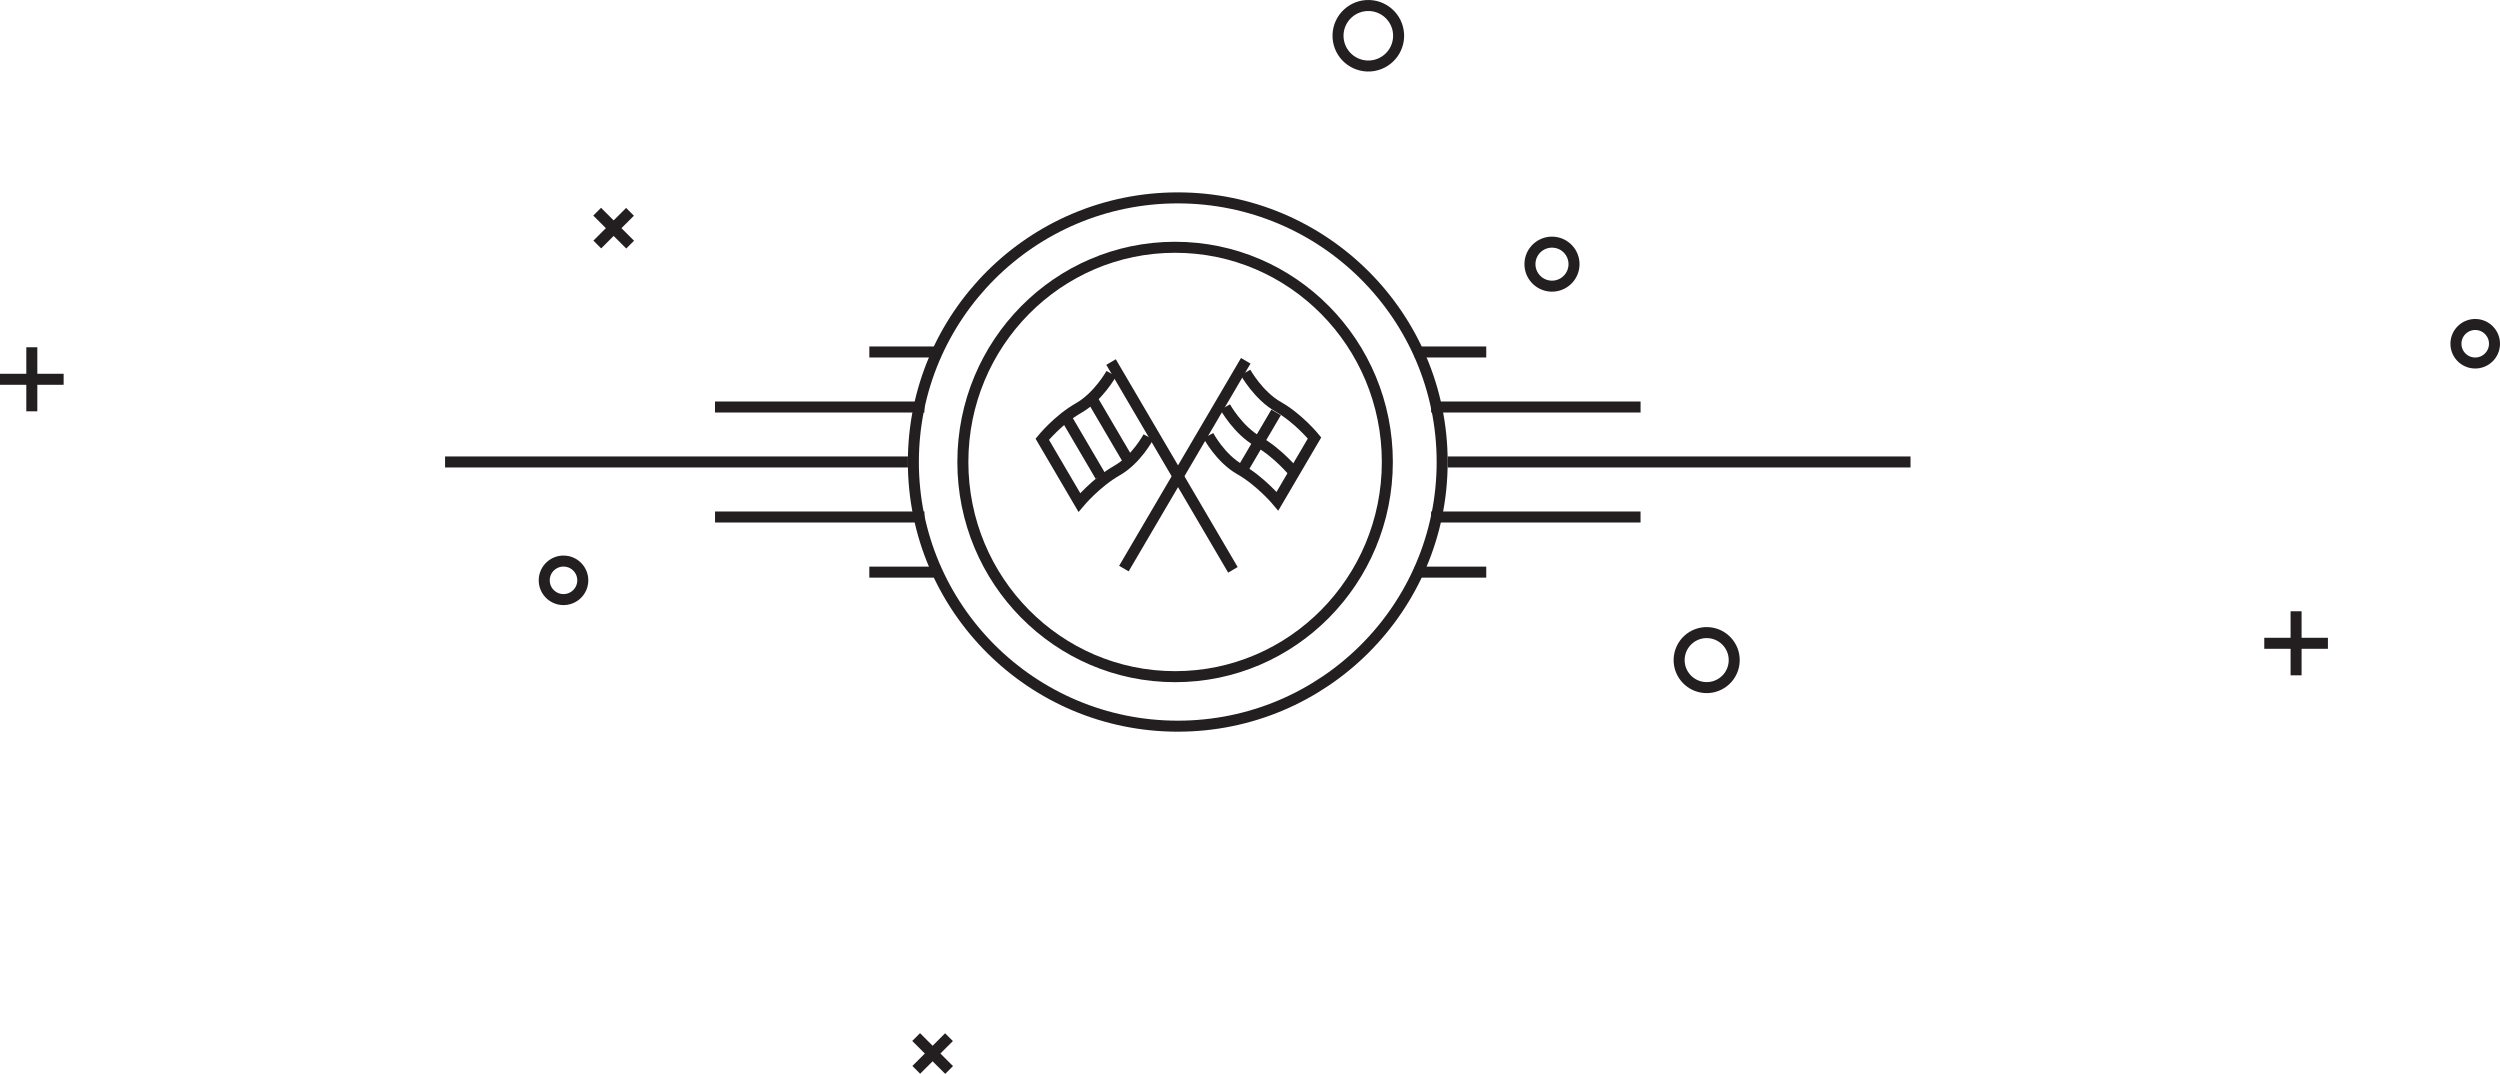 <?xml version="1.0" encoding="utf-8"?>
<!-- Generator: Adobe Illustrator 16.0.0, SVG Export Plug-In . SVG Version: 6.00 Build 0)  -->
<!DOCTYPE svg PUBLIC "-//W3C//DTD SVG 1.1//EN" "http://www.w3.org/Graphics/SVG/1.1/DTD/svg11.dtd">
<svg version="1.1" id="Layer_1" xmlns="http://www.w3.org/2000/svg" xmlns:xlink="http://www.w3.org/1999/xlink" x="0px" y="0px"
	 width="453.994px" height="195.014px" viewBox="0 0 453.994 195.014" enable-background="new 0 0 453.994 195.014"
	 xml:space="preserve">
<g>
	<path fill-rule="evenodd" clip-rule="evenodd" fill="none" stroke="#231F20" stroke-width="2" stroke-miterlimit="10" d="
		M213.879,35.935c26.518,0,48.014,21.476,48.014,47.969c0,26.492-21.496,47.969-48.014,47.969s-48.014-21.477-48.014-47.969
		C165.865,57.41,187.361,35.935,213.879,35.935z"/>
	<path fill-rule="evenodd" clip-rule="evenodd" fill="none" stroke="#231F20" stroke-width="2" stroke-miterlimit="10" d="
		M213.394,44.904c21.287,0,38.543,17.456,38.543,38.988c0,21.533-17.256,38.989-38.543,38.989
		c-21.286,0-38.542-17.456-38.542-38.989C174.852,62.36,192.107,44.904,213.394,44.904z"/>
	<path fill-rule="evenodd" clip-rule="evenodd" fill="none" stroke="#231F20" stroke-width="2" stroke-miterlimit="10" d="
		M262.892,83.892h84.054"/>
	<path fill-rule="evenodd" clip-rule="evenodd" fill="none" stroke="#231F20" stroke-width="2" stroke-miterlimit="10" d="
		M259.897,73.912h38.028"/>
	<path fill-rule="evenodd" clip-rule="evenodd" fill="none" stroke="#231F20" stroke-width="2" stroke-miterlimit="10" d="
		M256.902,63.919h12.997"/>
	<path fill-rule="evenodd" clip-rule="evenodd" fill="none" stroke="#231F20" stroke-width="2" stroke-miterlimit="10" d="
		M256.902,103.897h13"/>
	<path fill-rule="evenodd" clip-rule="evenodd" fill="none" stroke="#231F20" stroke-width="2" stroke-miterlimit="10" d="
		M259.891,93.886h38.028"/>
	<path fill-rule="evenodd" clip-rule="evenodd" fill="none" stroke="#231F20" stroke-width="2" stroke-miterlimit="10" d="
		M164.875,83.892H80.822"/>
	<path fill-rule="evenodd" clip-rule="evenodd" fill="none" stroke="#231F20" stroke-width="2" stroke-miterlimit="10" d="
		M167.87,73.912h-38.028"/>
	<path fill-rule="evenodd" clip-rule="evenodd" fill="none" stroke="#231F20" stroke-width="2" stroke-miterlimit="10" d="
		M170.865,63.919h-12.997"/>
	<path fill-rule="evenodd" clip-rule="evenodd" fill="none" stroke="#231F20" stroke-width="2" stroke-miterlimit="10" d="
		M170.865,103.897h-13"/>
	<path fill-rule="evenodd" clip-rule="evenodd" fill="none" stroke="#231F20" stroke-width="2" stroke-miterlimit="10" d="
		M167.877,93.886h-38.028"/>
	<path fill-rule="evenodd" clip-rule="evenodd" fill="none" stroke="#231F20" stroke-width="2" stroke-miterlimit="10" d="
		M449.602,58.928c1.934,0.06,3.451,1.673,3.391,3.604s-1.676,3.446-3.609,3.387c-1.933-0.06-3.451-1.674-3.391-3.604
		C446.053,60.384,447.669,58.867,449.602,58.928z"/>
	<path fill-rule="evenodd" clip-rule="evenodd" fill="none" stroke="#231F20" stroke-width="2" stroke-miterlimit="10" d="
		M248.655,1.003c3.038,0.094,5.423,2.63,5.328,5.663s-2.634,5.416-5.672,5.322c-3.037-0.095-5.423-2.63-5.328-5.664
		C243.079,3.291,245.618,0.908,248.655,1.003z"/>
	<path fill-rule="evenodd" clip-rule="evenodd" fill="none" stroke="#231F20" stroke-width="2" stroke-miterlimit="10" d="
		M108.442,38.444l5.99,5.981"/>
	<path fill-rule="evenodd" clip-rule="evenodd" fill="none" stroke="#231F20" stroke-width="2" stroke-miterlimit="10" d="
		M108.466,44.402l5.943-5.936"/>
	<path fill-rule="evenodd" clip-rule="evenodd" fill="none" stroke="#231F20" stroke-width="2" stroke-miterlimit="10" d="
		M166.367,188.325l5.99,5.981"/>
	<path fill-rule="evenodd" clip-rule="evenodd" fill="none" stroke="#231F20" stroke-width="2" stroke-miterlimit="10" d="
		M166.391,194.283l5.943-5.936"/>
	<path fill-rule="evenodd" clip-rule="evenodd" fill="none" stroke="#231F20" stroke-width="2" stroke-miterlimit="10" d="
		M5.778,63.062v11.632"/>
	<path fill-rule="evenodd" clip-rule="evenodd" fill="none" stroke="#231F20" stroke-width="2" stroke-miterlimit="10" d="M0,68.877
		h11.557"/>
	<path fill-rule="evenodd" clip-rule="evenodd" fill="none" stroke="#231F20" stroke-width="2" stroke-miterlimit="10" d="
		M416.964,111.005v11.632"/>
	<path fill-rule="evenodd" clip-rule="evenodd" fill="none" stroke="#231F20" stroke-width="2" stroke-miterlimit="10" d="
		M411.186,116.82h11.557"/>
	<path fill-rule="evenodd" clip-rule="evenodd" fill="none" stroke="#231F20" stroke-width="2" stroke-miterlimit="10" d="
		M281.962,43.976c2.209,0.068,3.943,1.912,3.875,4.118c-0.069,2.206-1.916,3.939-4.125,3.871c-2.209-0.069-3.944-1.913-3.875-4.119
		S279.753,43.906,281.962,43.976z"/>
	<path fill-rule="evenodd" clip-rule="evenodd" fill="none" stroke="#231F20" stroke-width="2" stroke-miterlimit="10" d="
		M310.084,114.88c2.762,0.086,4.931,2.391,4.844,5.148c-0.086,2.758-2.395,4.924-5.156,4.838s-4.93-2.391-4.844-5.148
		C305.015,116.96,307.323,114.794,310.084,114.88z"/>
	<path fill-rule="evenodd" clip-rule="evenodd" fill="none" stroke="#231F20" stroke-width="2" stroke-miterlimit="10" d="
		M102.441,101.891c1.934,0.06,3.451,1.673,3.391,3.604s-1.676,3.446-3.609,3.387c-1.933-0.06-3.451-1.674-3.391-3.604
		C98.893,103.347,100.509,101.83,102.441,101.891z"/>
	<path fill-rule="evenodd" clip-rule="evenodd" fill="none" stroke="#231F20" stroke-width="2" stroke-miterlimit="10" d="
		M226.225,65.52l-22.131,37.733"/>
	<path fill-rule="evenodd" clip-rule="evenodd" fill="none" stroke="#231F20" stroke-width="2" stroke-miterlimit="10" d="
		M219.442,79.111c0,0,2.169,4.104,5.71,6.116c3.773,2.145,6.828,5.795,6.828,5.795l6.736-11.485c0,0-2.896-3.561-6.596-5.663
		c-3.621-2.059-5.942-6.249-5.942-6.249"/>
	<path fill-rule="evenodd" clip-rule="evenodd" fill="none" stroke="#231F20" stroke-width="2" stroke-miterlimit="10" d="
		M235.028,85.826c0,0-2.896-3.561-6.596-5.663c-3.621-2.059-5.942-6.249-5.942-6.249"/>
	<path fill-rule="evenodd" clip-rule="evenodd" fill="none" stroke="#231F20" stroke-width="2" stroke-miterlimit="10" d="
		M231.735,74.893l-6.323,10.781"/>
	<path fill-rule="evenodd" clip-rule="evenodd" fill="none" stroke="#231F20" stroke-width="2" stroke-miterlimit="10" d="
		M201.764,65.746l22.131,37.734"/>
	<path fill-rule="evenodd" clip-rule="evenodd" fill="none" stroke="#231F20" stroke-width="2" stroke-miterlimit="10" d="
		M208.546,79.338c0,0-2.169,4.104-5.71,6.117c-3.773,2.145-6.828,5.795-6.828,5.795l-6.736-11.486c0,0,2.896-3.561,6.596-5.663
		c3.621-2.058,5.942-6.248,5.942-6.248"/>
	<path fill-rule="evenodd" clip-rule="evenodd" fill="none" stroke="#231F20" stroke-width="2" stroke-miterlimit="10" d="
		M193.515,75.676l6.323,10.781"/>
	<path fill-rule="evenodd" clip-rule="evenodd" fill="none" stroke="#231F20" stroke-width="2" stroke-miterlimit="10" d="
		M198.464,72.665l6.323,10.781"/>
</g>
</svg>
